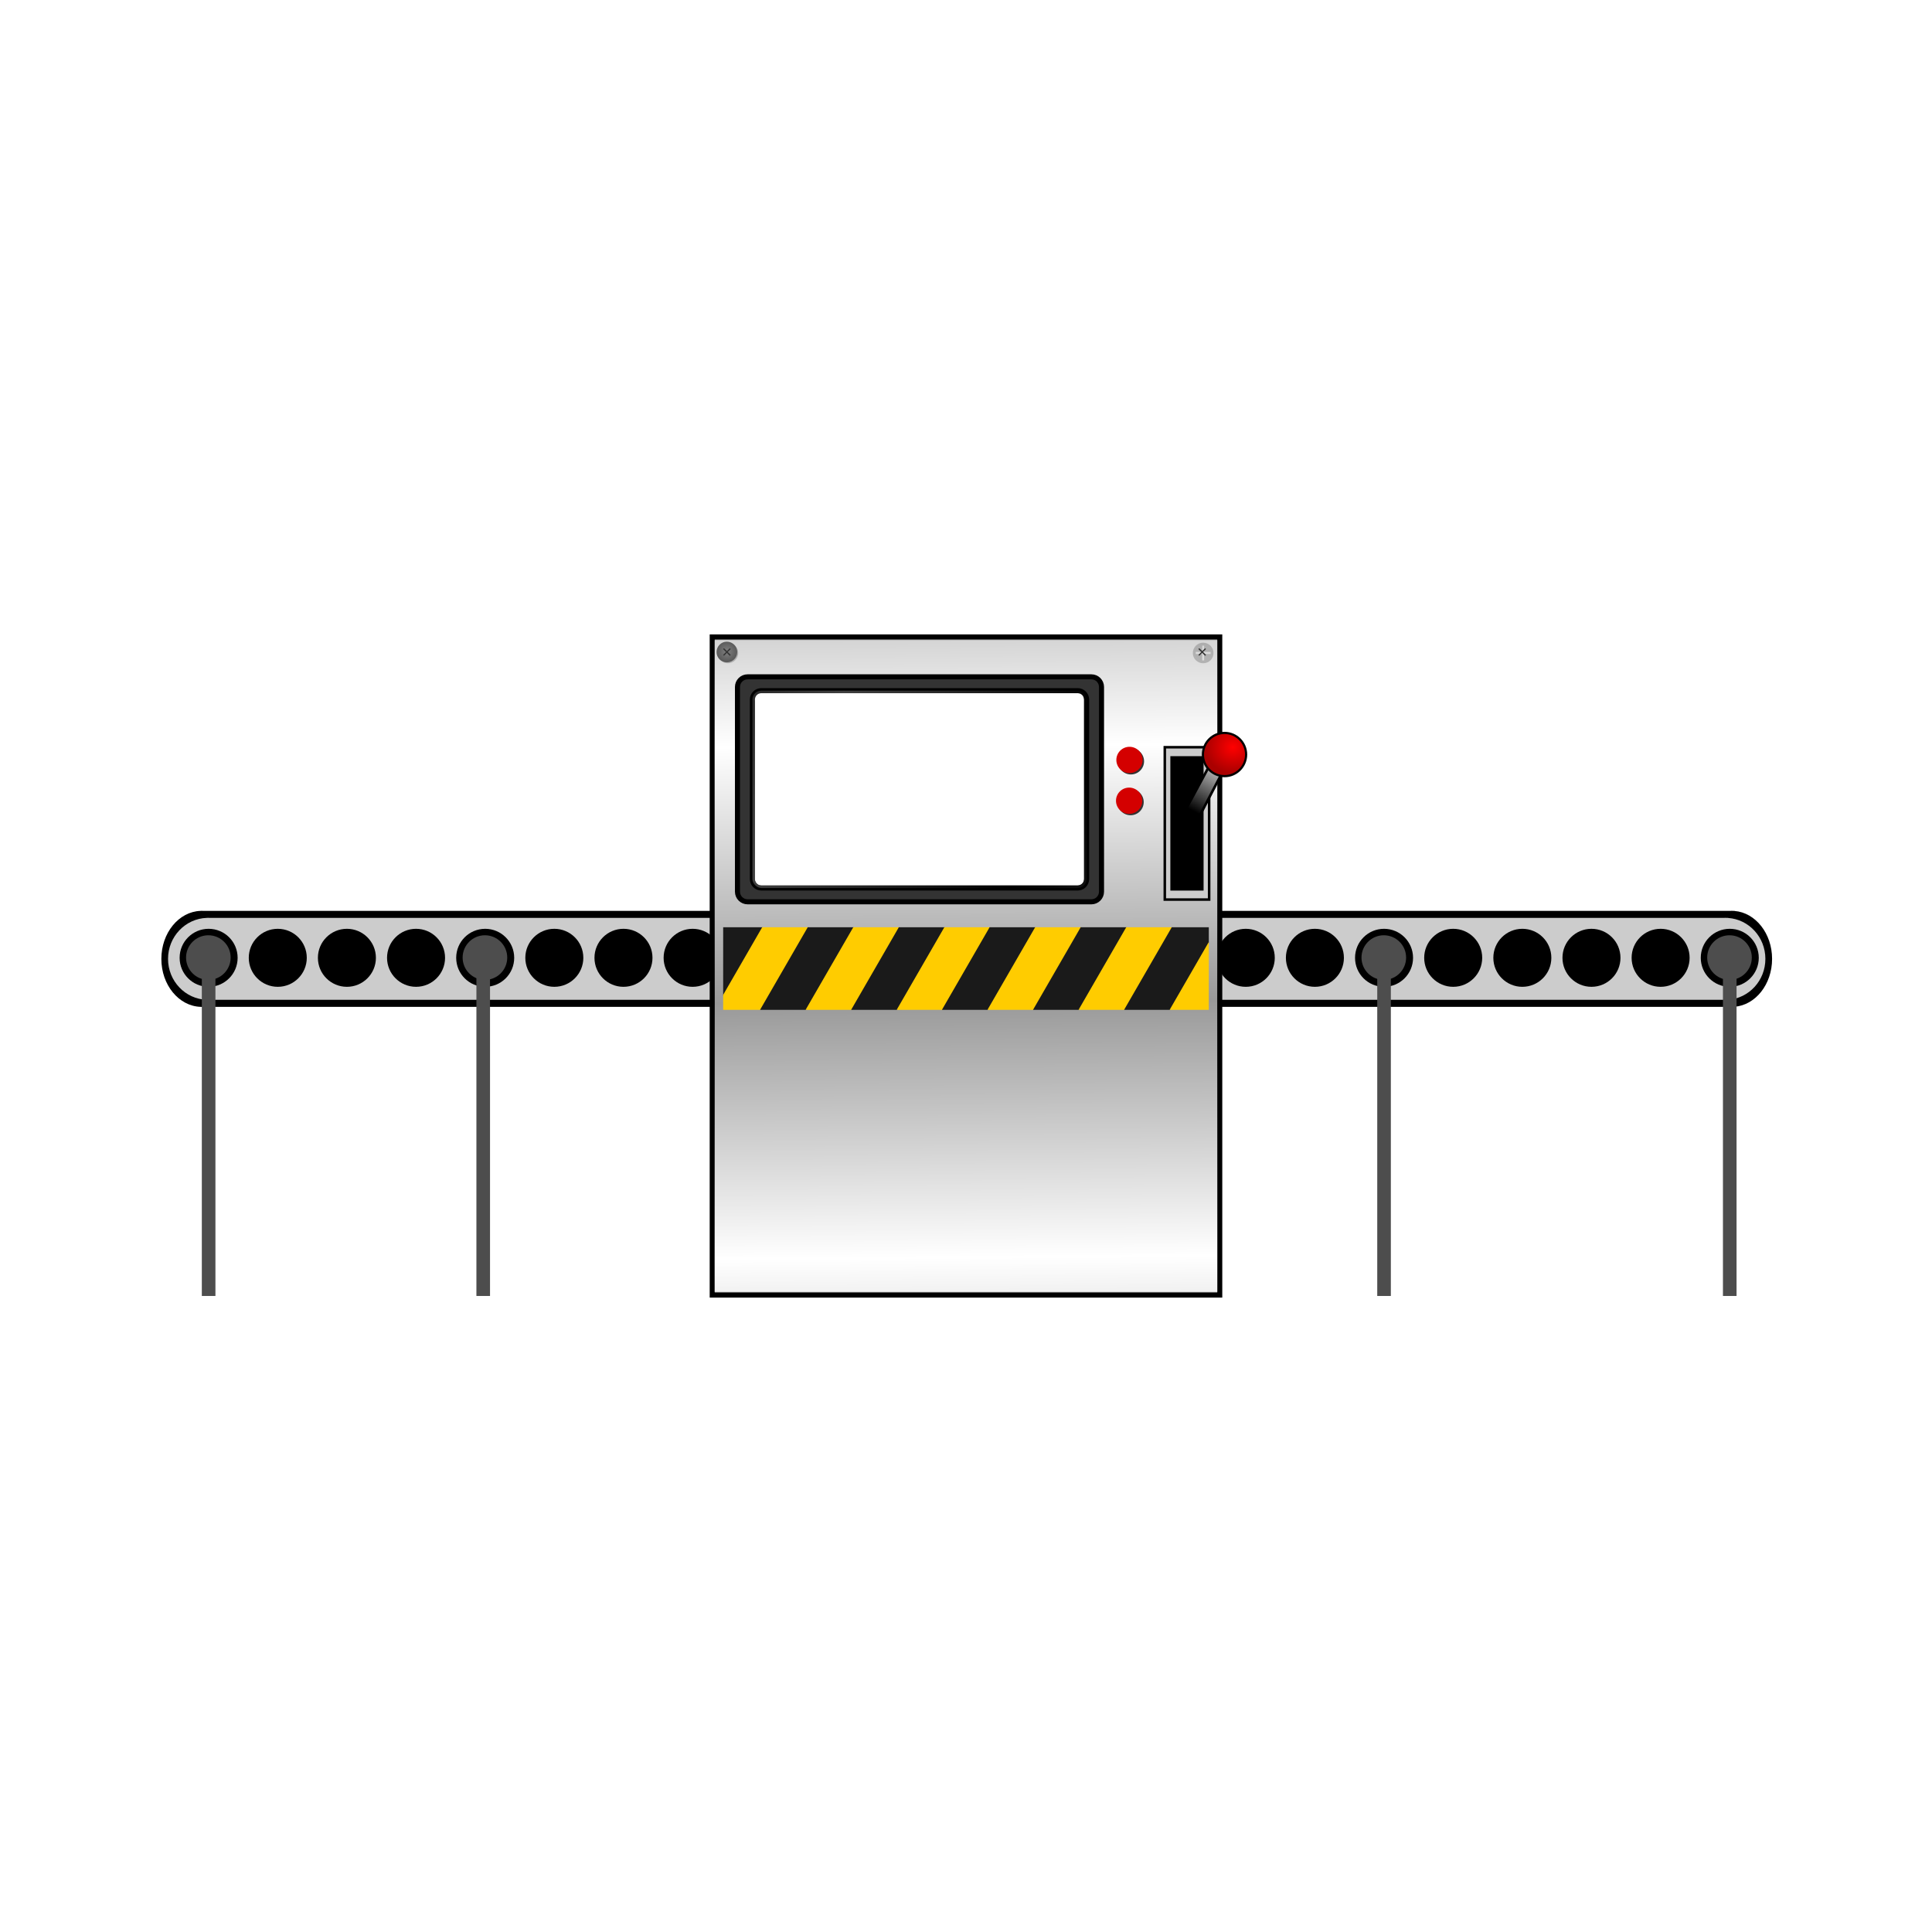 <svg:svg xmlns:dc="http://purl.org/dc/elements/1.1/" xmlns:ns1="http://sodipodi.sourceforge.net/DTD/sodipodi-0.dtd" xmlns:ns2="http://www.inkscape.org/namespaces/inkscape" xmlns:ns3="http://www.w3.org/1999/xlink" xmlns:ns5="http://creativecommons.org/ns#" xmlns:rdf="http://www.w3.org/1999/02/22-rdf-syntax-ns#" xmlns:svg="http://www.w3.org/2000/svg" height="764.187" id="svg5607" version="1.1" viewBox="-53.678 -240.948 764.187 764.187" width="764.187" ns1:docname="Novo documento 3" ns2:version="0.48.1 r9760">
  <svg:defs id="defs5609">
    <svg:linearGradient gradientTransform="matrix(.99 0 0 .99 58.841 51.526)" gradientUnits="userSpaceOnUse" id="linearGradient5484" spreadMethod="reflect" x1="668" x2="667.27" y1="915.01" y2="812.78" ns2:collect="always">
      <svg:stop id="stop5161" offset="0" style="stop-color:#ffffff" />
      <svg:stop id="stop5163" offset="1" style="stop-color:#ffffff;stop-opacity:0" />
    </svg:linearGradient>
    <svg:linearGradient gradientTransform="matrix(.862 0 0 .862 82.311 77.563)" gradientUnits="userSpaceOnUse" id="linearGradient5486" spreadMethod="reflect" x1="666.64" x2="763.43" y1="778.42" y2="827.71" ns2:collect="always">
      <svg:stop id="stop5094" offset="0" style="stop-color:#ffffff" />
      <svg:stop id="stop5096" offset="1" style="stop-color:#ffffff;stop-opacity:0" />
    </svg:linearGradient>
    <svg:radialGradient cx="527.59" cy="394.61" gradientTransform="matrix(2.006 0 0 1.996 -523.82 -122.18)" gradientUnits="userSpaceOnUse" id="radialGradient5488" r="3.344" ns2:collect="always" ns3:href="#linearGradient5183" />
    <svg:linearGradient id="linearGradient5183">
      <svg:stop id="stop5185" offset="0" style="stop-color:#808080" />
      <svg:stop id="stop5187" offset="1" style="stop-color:#505050" />
    </svg:linearGradient>
    <svg:linearGradient gradientTransform="translate(317 5.794)" gradientUnits="userSpaceOnUse" id="linearGradient5492" x1="510.85" x2="500.98" y1="682.1" y2="700.1" ns2:collect="always">
      <svg:stop id="stop5295" offset="0" style="stop-color:#cccccc" />
      <svg:stop id="stop5297" offset="1" style="stop-color:#000000" />
    </svg:linearGradient>
    <svg:radialGradient cx="407.89" cy="439.33" gradientTransform="matrix(-1.272 .007 -.007 -1.183 929.59 956.05)" gradientUnits="userSpaceOnUse" id="radialGradient5494" r="9.894" ns2:collect="always">
      <svg:stop id="stop5285" offset="0" style="stop-color:#ff0000" />
      <svg:stop id="stop5287" offset="1" style="stop-color:#aa0000" />
    </svg:radialGradient>
    <svg:clipPath clipPathUnits="userSpaceOnUse" id="clipPath5405">
      <svg:rect height="32.657" id="rect5407" rx="6.325" ry="0" style="fill:#1a1a1a" width="192.09" x="843.76" y="940.24" />
    </svg:clipPath>
  </svg:defs>
  <ns1:namedview bordercolor="#666666" borderopacity="1.0" fit-margin-bottom="10" fit-margin-left="10" fit-margin-right="10" fit-margin-top="10" id="base" pagecolor="#ffffff" showgrid="false" ns2:current-layer="layer1" ns2:cx="320.1475" ns2:cy="157.25224" ns2:document-units="px" ns2:pageopacity="0.0" ns2:pageshadow="2" ns2:showpageshadow="false" ns2:window-height="1031" ns2:window-maximized="1" ns2:window-width="1920" ns2:window-x="0" ns2:window-y="0" ns2:zoom="2.1616275" />
  <svg:g id="layer1" transform="translate(2.695 -219.79)" ns2:groupmode="layer" ns2:label="Camada 1">
    <svg:g id="g5411" transform="translate(-386.94 -481.27)">
      <svg:g id="g5012" transform="matrix(.862 0 0 .862 82.311 172.32)">
        <svg:path d="m380.57 751.8c-0.192 0-0.377 0.03-0.567 0.037-9.957 0.361-17.962 10.08-17.962 22.036s8.005 21.638 17.962 21.999c0.19 0.007 0.376 0.037 0.567 0.037 0.213 0 0.419-0.028 0.63-0.037h700.82c0.211 0.008 0.417 0.037 0.63 0.037 0.213 0 0.419-0.028 0.63-0.037h0.63v-0.037c9.631-0.776 17.237-10.286 17.237-21.963 0-11.676-7.606-21.223-17.237-21.999v-0.037h-0.63c-0.211-0.008-0.417-0.037-0.63-0.037-0.213 0-0.419 0.028-0.63 0.037h-700.82c-0.211-0.008-0.417-0.037-0.63-0.037z" id="path5006" style="fill:#000000" ns2:connector-curvature="0" />
        <svg:path d="m383.48 755.02c-0.19 0-0.374 0.025-0.562 0.031-9.874 0.308-17.812 8.606-17.812 18.812 0 10.207 7.938 18.473 17.812 18.781 0.189 0.006 0.372 0.031 0.562 0.031 0.211 0 0.416-0.024 0.625-0.031h695c0.209 0.007 0.414 0.031 0.625 0.031s0.415-0.024 0.625-0.031h0.625v-0.031c9.551-0.663 17.094-8.782 17.094-18.75s-7.543-18.119-17.094-18.781v-0.031h-0.625c-0.209-0.007-0.414-0.031-0.625-0.031s-0.415 0.024-0.625 0.031h-695c-0.209-0.007-0.414-0.031-0.625-0.031z" id="rect4182" style="opacity:.8;fill:#ffffff" ns2:connector-curvature="0" />
        <svg:path d="m272.84 231.03c0 7.351-5.959 13.309-13.309 13.309-7.35 0-13.309-5.959-13.309-13.309 0-7.35 5.959-13.309 13.309-13.309 7.351 0 13.309 5.959 13.309 13.309z" id="path4185" style="fill:#000000" transform="translate(124.2 542.34)" ns1:cx="259.52896" ns1:cy="231.03265" ns1:rx="13.309177" ns1:ry="13.309177" ns1:type="arc" />
        <svg:path d="m272.84 231.03c0 7.351-5.959 13.309-13.309 13.309-7.35 0-13.309-5.959-13.309-13.309 0-7.35 5.959-13.309 13.309-13.309 7.351 0 13.309 5.959 13.309 13.309z" id="path4955" style="fill:#000000" transform="translate(155.93 542.34)" ns1:cx="259.52896" ns1:cy="231.03265" ns1:rx="13.309177" ns1:ry="13.309177" ns1:type="arc" />
        <svg:path d="m272.84 231.03c0 7.351-5.959 13.309-13.309 13.309-7.35 0-13.309-5.959-13.309-13.309 0-7.35 5.959-13.309 13.309-13.309 7.351 0 13.309 5.959 13.309 13.309z" id="path4957" style="fill:#000000" transform="translate(187.65 542.34)" ns1:cx="259.52896" ns1:cy="231.03265" ns1:rx="13.309177" ns1:ry="13.309177" ns1:type="arc" />
        <svg:path d="m272.84 231.03c0 7.351-5.959 13.309-13.309 13.309-7.35 0-13.309-5.959-13.309-13.309 0-7.35 5.959-13.309 13.309-13.309 7.351 0 13.309 5.959 13.309 13.309z" id="path4959" style="fill:#000000" transform="translate(219.38 542.34)" ns1:cx="259.52896" ns1:cy="231.03265" ns1:rx="13.309177" ns1:ry="13.309177" ns1:type="arc" />
        <svg:path d="m272.84 231.03c0 7.351-5.959 13.309-13.309 13.309-7.35 0-13.309-5.959-13.309-13.309 0-7.35 5.959-13.309 13.309-13.309 7.351 0 13.309 5.959 13.309 13.309z" id="path4961" style="fill:#000000" transform="translate(251.11 542.34)" ns1:cx="259.52896" ns1:cy="231.03265" ns1:rx="13.309177" ns1:ry="13.309177" ns1:type="arc" />
        <svg:path d="m272.84 231.03c0 7.351-5.959 13.309-13.309 13.309-7.35 0-13.309-5.959-13.309-13.309 0-7.35 5.959-13.309 13.309-13.309 7.351 0 13.309 5.959 13.309 13.309z" id="path4963" style="fill:#000000" transform="translate(282.83 542.34)" ns1:cx="259.52896" ns1:cy="231.03265" ns1:rx="13.309177" ns1:ry="13.309177" ns1:type="arc" />
        <svg:path d="m272.84 231.03c0 7.351-5.959 13.309-13.309 13.309-7.35 0-13.309-5.959-13.309-13.309 0-7.35 5.959-13.309 13.309-13.309 7.351 0 13.309 5.959 13.309 13.309z" id="path4965" style="fill:#000000" transform="translate(314.56 542.34)" ns1:cx="259.52896" ns1:cy="231.03265" ns1:rx="13.309177" ns1:ry="13.309177" ns1:type="arc" />
        <svg:path d="m272.84 231.03c0 7.351-5.959 13.309-13.309 13.309-7.35 0-13.309-5.959-13.309-13.309 0-7.35 5.959-13.309 13.309-13.309 7.351 0 13.309 5.959 13.309 13.309z" id="path4967" style="fill:#000000" transform="translate(346.29 542.34)" ns1:cx="259.52896" ns1:cy="231.03265" ns1:rx="13.309177" ns1:ry="13.309177" ns1:type="arc" />
        <svg:path d="m272.84 231.03c0 7.351-5.959 13.309-13.309 13.309-7.35 0-13.309-5.959-13.309-13.309 0-7.35 5.959-13.309 13.309-13.309 7.351 0 13.309 5.959 13.309 13.309z" id="path4969" style="fill:#000000" transform="translate(378.02 542.34)" ns1:cx="259.52896" ns1:cy="231.03265" ns1:rx="13.309177" ns1:ry="13.309177" ns1:type="arc" />
        <svg:path d="m272.84 231.03c0 7.351-5.959 13.309-13.309 13.309-7.35 0-13.309-5.959-13.309-13.309 0-7.35 5.959-13.309 13.309-13.309 7.351 0 13.309 5.959 13.309 13.309z" id="path4971" style="fill:#000000" transform="translate(409.74 542.34)" ns1:cx="259.52896" ns1:cy="231.03265" ns1:rx="13.309177" ns1:ry="13.309177" ns1:type="arc" />
        <svg:path d="m272.84 231.03c0 7.351-5.959 13.309-13.309 13.309-7.35 0-13.309-5.959-13.309-13.309 0-7.35 5.959-13.309 13.309-13.309 7.351 0 13.309 5.959 13.309 13.309z" id="path4973" style="fill:#000000" transform="translate(441.47 542.34)" ns1:cx="259.52896" ns1:cy="231.03265" ns1:rx="13.309177" ns1:ry="13.309177" ns1:type="arc" />
        <svg:path d="m272.84 231.03c0 7.351-5.959 13.309-13.309 13.309-7.35 0-13.309-5.959-13.309-13.309 0-7.35 5.959-13.309 13.309-13.309 7.351 0 13.309 5.959 13.309 13.309z" id="path4975" style="fill:#000000" transform="translate(473.2 542.34)" ns1:cx="259.52896" ns1:cy="231.03265" ns1:rx="13.309177" ns1:ry="13.309177" ns1:type="arc" />
        <svg:path d="m272.84 231.03c0 7.351-5.959 13.309-13.309 13.309-7.35 0-13.309-5.959-13.309-13.309 0-7.35 5.959-13.309 13.309-13.309 7.351 0 13.309 5.959 13.309 13.309z" id="path4977" style="fill:#000000" transform="translate(504.93 542.34)" ns1:cx="259.52896" ns1:cy="231.03265" ns1:rx="13.309177" ns1:ry="13.309177" ns1:type="arc" />
        <svg:path d="m272.84 231.03c0 7.351-5.959 13.309-13.309 13.309-7.35 0-13.309-5.959-13.309-13.309 0-7.35 5.959-13.309 13.309-13.309 7.351 0 13.309 5.959 13.309 13.309z" id="path4979" style="fill:#000000" transform="translate(536.65 542.34)" ns1:cx="259.52896" ns1:cy="231.03265" ns1:rx="13.309177" ns1:ry="13.309177" ns1:type="arc" />
        <svg:path d="m272.84 231.03c0 7.351-5.959 13.309-13.309 13.309-7.35 0-13.309-5.959-13.309-13.309 0-7.35 5.959-13.309 13.309-13.309 7.351 0 13.309 5.959 13.309 13.309z" id="path4981" style="fill:#000000" transform="translate(568.38 542.34)" ns1:cx="259.52896" ns1:cy="231.03265" ns1:rx="13.309177" ns1:ry="13.309177" ns1:type="arc" />
        <svg:path d="m272.84 231.03c0 7.351-5.959 13.309-13.309 13.309-7.35 0-13.309-5.959-13.309-13.309 0-7.35 5.959-13.309 13.309-13.309 7.351 0 13.309 5.959 13.309 13.309z" id="path4983" style="fill:#000000" transform="translate(600.11 542.34)" ns1:cx="259.52896" ns1:cy="231.03265" ns1:rx="13.309177" ns1:ry="13.309177" ns1:type="arc" />
        <svg:path d="m272.84 231.03c0 7.351-5.959 13.309-13.309 13.309-7.35 0-13.309-5.959-13.309-13.309 0-7.35 5.959-13.309 13.309-13.309 7.351 0 13.309 5.959 13.309 13.309z" id="path4985" style="fill:#000000" transform="translate(631.83 542.34)" ns1:cx="259.52896" ns1:cy="231.03265" ns1:rx="13.309177" ns1:ry="13.309177" ns1:type="arc" />
        <svg:path d="m272.84 231.03c0 7.351-5.959 13.309-13.309 13.309-7.35 0-13.309-5.959-13.309-13.309 0-7.35 5.959-13.309 13.309-13.309 7.351 0 13.309 5.959 13.309 13.309z" id="path4987" style="fill:#000000" transform="translate(663.56 542.34)" ns1:cx="259.52896" ns1:cy="231.03265" ns1:rx="13.309177" ns1:ry="13.309177" ns1:type="arc" />
        <svg:path d="m272.84 231.03c0 7.351-5.959 13.309-13.309 13.309-7.35 0-13.309-5.959-13.309-13.309 0-7.35 5.959-13.309 13.309-13.309 7.351 0 13.309 5.959 13.309 13.309z" id="path4989" style="fill:#000000" transform="translate(695.29 542.34)" ns1:cx="259.52896" ns1:cy="231.03265" ns1:rx="13.309177" ns1:ry="13.309177" ns1:type="arc" />
        <svg:path d="m272.84 231.03c0 7.351-5.959 13.309-13.309 13.309-7.35 0-13.309-5.959-13.309-13.309 0-7.35 5.959-13.309 13.309-13.309 7.351 0 13.309 5.959 13.309 13.309z" id="path4991" style="fill:#000000" transform="translate(727.02 542.34)" ns1:cx="259.52896" ns1:cy="231.03265" ns1:rx="13.309177" ns1:ry="13.309177" ns1:type="arc" />
        <svg:path d="m272.84 231.03c0 7.351-5.959 13.309-13.309 13.309-7.35 0-13.309-5.959-13.309-13.309 0-7.35 5.959-13.309 13.309-13.309 7.351 0 13.309 5.959 13.309 13.309z" id="path4993" style="fill:#000000" transform="translate(758.74 542.34)" ns1:cx="259.52896" ns1:cy="231.03265" ns1:rx="13.309177" ns1:ry="13.309177" ns1:type="arc" />
        <svg:path d="m272.84 231.03c0 7.351-5.959 13.309-13.309 13.309-7.35 0-13.309-5.959-13.309-13.309 0-7.35 5.959-13.309 13.309-13.309 7.351 0 13.309 5.959 13.309 13.309z" id="path4995" style="fill:#000000" transform="translate(790.47 542.34)" ns1:cx="259.52896" ns1:cy="231.03265" ns1:rx="13.309177" ns1:ry="13.309177" ns1:type="arc" />
        <svg:path d="m272.84 231.03c0 7.351-5.959 13.309-13.309 13.309-7.35 0-13.309-5.959-13.309-13.309 0-7.35 5.959-13.309 13.309-13.309 7.351 0 13.309 5.959 13.309 13.309z" id="path4997" style="fill:#000000" transform="translate(822.2 542.34)" ns1:cx="259.52896" ns1:cy="231.03265" ns1:rx="13.309177" ns1:ry="13.309177" ns1:type="arc" />
        <svg:path d="m272.84 231.03c0 7.351-5.959 13.309-13.309 13.309-7.35 0-13.309-5.959-13.309-13.309 0-7.35 5.959-13.309 13.309-13.309 7.351 0 13.309 5.959 13.309 13.309z" id="path5008" style="fill:#000000" transform="matrix(.769 0 0 .769 818.58 595.6)" ns1:cx="259.52896" ns1:cy="231.03265" ns1:rx="13.309177" ns1:ry="13.309177" ns1:type="arc" />
        <svg:path d="m272.84 231.03c0 7.351-5.959 13.309-13.309 13.309-7.35 0-13.309-5.959-13.309-13.309 0-7.35 5.959-13.309 13.309-13.309 7.351 0 13.309 5.959 13.309 13.309z" id="path5042" style="fill:#4d4d4d" transform="matrix(.769 0 0 .769 184.03 595.6)" ns1:cx="259.52896" ns1:cy="231.03265" ns1:rx="13.309177" ns1:ry="13.309177" ns1:type="arc" />
        <svg:path d="m272.84 231.03c0 7.351-5.959 13.309-13.309 13.309-7.35 0-13.309-5.959-13.309-13.309 0-7.35 5.959-13.309 13.309-13.309 7.351 0 13.309 5.959 13.309 13.309z" id="path5044" style="fill:#4d4d4d" transform="matrix(.769 0 0 .769 310.94 595.6)" ns1:cx="259.52896" ns1:cy="231.03265" ns1:rx="13.309177" ns1:ry="13.309177" ns1:type="arc" />
        <svg:path d="m272.84 231.03c0 7.351-5.959 13.309-13.309 13.309-7.35 0-13.309-5.959-13.309-13.309 0-7.35 5.959-13.309 13.309-13.309 7.351 0 13.309 5.959 13.309 13.309z" id="path5046" style="fill:#4d4d4d" transform="matrix(.769 0 0 .769 723.4 595.6)" ns1:cx="259.52896" ns1:cy="231.03265" ns1:rx="13.309177" ns1:ry="13.309177" ns1:type="arc" />
        <svg:path d="m272.84 231.03c0 7.351-5.959 13.309-13.309 13.309-7.35 0-13.309-5.959-13.309-13.309 0-7.35 5.959-13.309 13.309-13.309 7.351 0 13.309 5.959 13.309 13.309z" id="path5048" style="fill:#4d4d4d" transform="matrix(.769 0 0 .769 882.03 595.6)" ns1:cx="259.52896" ns1:cy="231.03265" ns1:rx="13.309177" ns1:ry="13.309177" ns1:type="arc" />
        <svg:rect height="153.99" id="rect5050" style="fill:#4d4d4d" width="6.243" x="380.61" y="774.55" />
        <svg:rect height="153.99" id="rect5052" style="fill:#4d4d4d" width="6.243" x="506.61" y="774.55" />
        <svg:rect height="153.99" id="rect5054" style="fill:#4d4d4d" width="6.243" x="919.97" y="774.55" />
        <svg:rect height="153.99" id="rect5056" style="fill:#4d4d4d" width="6.243" x="1078.6" y="774.55" />
      </svg:g>
      <svg:path d="m612.28 712.05v260.31h200.75v-260.31h-200.75zm19.413 21.244h125.15c1.95 0 3.527 1.578 3.527 3.527v71.002c0 1.949-1.578 3.527-3.527 3.527h-125.15c-1.95 0-3.527-1.578-3.527-3.527v-71.002c0-1.949 1.578-3.527 3.527-3.527z" id="rect4180" style="stroke:#000000;stroke-width:2;fill:#999999" ns2:connector-curvature="0" />
      <svg:path d="m613.25 713.31v257.8h198.81v-257.8h-198.81zm19.219 21.045h123.95c1.931 0 3.497 1.536 3.497 3.466v70.345c0 1.931-1.567 3.466-3.497 3.466h-123.95c-1.931 0-3.466-1.536-3.466-3.466v-70.345c0-1.931 1.536-3.466 3.466-3.466z" id="path5157" style="fill:url(#linearGradient5484)" ns2:connector-curvature="0" />
      <svg:path d="m626.28 727.83c-2.223 0-4.012 1.789-4.012 4.012v80.962c0 2.223 1.789 4.012 4.012 4.012h135.97c2.223 0 4.012-1.789 4.012-4.012v-80.962c0-2.223-1.789-4.012-4.012-4.012h-135.97zm5.412 5.466h125.15c1.95 0 3.527 1.578 3.527 3.527v71c0 1.949-1.578 3.527-3.527 3.527h-125.15c-1.95 0-3.527-1.578-3.527-3.527v-71c0-1.949 1.578-3.527 3.527-3.527z" id="rect5060" style="stroke:#000000;stroke-width:2;fill:#333333" ns2:connector-curvature="0" />
      <svg:rect height="78.054" id="rect5087" ry="3.519" style="opacity:.25;fill:url(#linearGradient5486)" width="132.2" x="628.17" y="733.29" />
      <svg:g id="g5121" transform="translate(199.83 -5.388)">
        <svg:path d="m594.03 539.55c0 2.871-2.327 5.198-5.198 5.198s-5.198-2.327-5.198-5.198 2.327-5.198 5.198-5.198 5.198 2.327 5.198 5.198z" id="path5119" style="fill:#333333" transform="translate(-10.906 243.22)" ns1:cx="588.83496" ns1:cy="539.55035" ns1:rx="5.1982384" ns1:ry="5.1982384" ns1:type="arc" />
        <svg:path d="m594.03 539.55c0 2.871-2.327 5.198-5.198 5.198s-5.198-2.327-5.198-5.198 2.327-5.198 5.198-5.198 5.198 2.327 5.198 5.198z" id="path5117" style="fill:#d40000" transform="translate(-11.472 242.68)" ns1:cx="588.83496" ns1:cy="539.55035" ns1:rx="5.1982384" ns1:ry="5.1982384" ns1:type="arc" />
      </svg:g>
      <svg:g id="g5125" transform="translate(199.97 -21.527)">
        <svg:path d="m594.03 539.55c0 2.871-2.327 5.198-5.198 5.198s-5.198-2.327-5.198-5.198 2.327-5.198 5.198-5.198 5.198 2.327 5.198 5.198z" id="path5127" style="fill:#333333" transform="translate(-10.906 243.22)" ns1:cx="588.83496" ns1:cy="539.55035" ns1:rx="5.1982384" ns1:ry="5.1982384" ns1:type="arc" />
        <svg:path d="m594.03 539.55c0 2.871-2.327 5.198-5.198 5.198s-5.198-2.327-5.198-5.198 2.327-5.198 5.198-5.198 5.198 2.327 5.198 5.198z" id="path5129" style="fill:#d40000" transform="translate(-11.472 242.68)" ns1:cx="588.83496" ns1:cy="539.55035" ns1:rx="5.1982384" ns1:ry="5.1982384" ns1:type="arc" />
      </svg:g>
      <svg:g id="g5207" transform="matrix(.762 0 0 .762 210.82 210.78)">
        <svg:path d="m534.98 660.81c-2.958 0-5.368 2.41-5.368 5.368s2.41 5.318 5.368 5.318 5.368-2.36 5.368-5.318c0-2.958-2.41-5.368-5.368-5.368zm-0.502 1.505h1.003v3.311h3.361v1.054h-3.361v3.311h-1.003v-3.311h-3.361v-1.054h3.361v-3.311z" id="path5211" style="opacity:.25;fill:#333333" ns2:connector-curvature="0" />
        <svg:path d="m534.44 660.28c-2.958 0-5.336 2.443-5.336 5.402s2.377 5.336 5.336 5.336c2.958 0 5.402-2.377 5.402-5.336 0-2.958-2.443-5.402-5.402-5.402z" id="path5167" style="fill:url(#radialGradient5488)" ns2:connector-curvature="0" />
        <svg:path d="m535.98 663.68-1.502 1.502-1.525-1.525-0.478 0.478 1.525 1.525-1.502 1.502 0.455 0.455 1.502-1.502 1.525 1.525 0.478-0.478-1.525-1.525 1.502-1.502-0.455-0.455z" id="path5215" style="fill:#333333" ns2:connector-curvature="0" />
      </svg:g>
      <svg:g id="g5220" transform="matrix(.762 0 0 .762 398.82 210.78)">
        <svg:path d="m534.98 660.81c-2.958 0-5.368 2.41-5.368 5.368s2.41 5.318 5.368 5.318 5.368-2.36 5.368-5.318c0-2.958-2.41-5.368-5.368-5.368zm-0.502 1.505h1.003v3.311h3.361v1.054h-3.361v3.311h-1.003v-3.311h-3.361v-1.054h3.361v-3.311z" id="path5222" style="opacity:.25;fill:#333333" ns2:connector-curvature="0" />
        <svg:path d="m534.44 660.28c-2.958 0-5.336 2.443-5.336 5.402s2.377 5.336 5.336 5.336c2.958 0 5.402-2.377 5.402-5.336 0-2.958-2.443-5.402-5.402-5.402z" id="path5224" style="fill:url(#radialGradient5488)" ns2:connector-curvature="0" />
        <svg:path d="m535.98 663.68-1.502 1.502-1.525-1.525-0.478 0.478 1.525 1.525-1.502 1.502 0.455 0.455 1.502-1.502 1.525 1.525 0.478-0.478-1.525-1.525 1.502-1.502-0.455-0.455z" id="path5226" style="fill:#333333" ns2:connector-curvature="0" />
      </svg:g>
      <svg:g id="g5301" transform="translate(-14.988 75.269)">
        <svg:rect height="60.262" id="rect5277" style="stroke:#000000;fill:#cccccc" width="17.539" x="806.28" y="680.4" />
        <svg:rect height="52.167" id="rect5279" style="stroke:#000000;fill:#000000" width="12.142" x="808.98" y="684.44" />
        <svg:path d="m811.23 711.19 15.185-28.08 4.821 3.013-14.703 28.2z" id="path5291" style="stroke:#000000;stroke-width:1px;fill:url(#linearGradient5492)" ns2:connector-curvature="0" />
        <svg:path d="m413.74 442.48c0 5.464-4.43 9.894-9.894 9.894s-9.894-4.43-9.894-9.894 4.43-9.894 9.894-9.894 9.894 4.43 9.894 9.894z" id="path5281" style="stroke:#000000;fill:url(#radialGradient5494)" transform="matrix(.864 0 0 .864 480.98 300.99)" ns1:cx="403.8429" ns1:cy="442.47763" ns1:rx="9.8937006" ns1:ry="9.8937006" ns1:type="arc" />
      </svg:g>
      <svg:g clip-path="url(#clipPath5405)" id="g5357" transform="translate(-227.15 -113.35)">
        <svg:rect height="72.15" id="rect5333" rx="6.325" ry="0" style="fill:#1a1a1a" transform="rotate(30)" width="15.791" x="1198.6" y="372.05" />
        <svg:rect height="72.15" id="rect5335" rx="6.325" ry="0" style="fill:#ffcc00" transform="rotate(30)" width="15.791" x="1214.2" y="363.05" />
        <svg:rect height="72.15" id="rect5337" rx="6.325" ry="0" style="fill:#1a1a1a" transform="rotate(30)" width="15.791" x="1229.8" y="354.05" />
        <svg:rect height="72.15" id="rect5339" rx="6.325" ry="0" style="fill:#ffcc00" transform="rotate(30)" width="15.791" x="1245.4" y="345.05" />
        <svg:rect height="72.15" id="rect5341" rx="6.325" ry="0" style="fill:#1a1a1a" transform="rotate(30)" width="15.791" x="1261" y="336.05" />
        <svg:rect height="72.15" id="rect5343" rx="6.325" ry="0" style="fill:#ffcc00" transform="rotate(30)" width="15.791" x="1276.6" y="327.05" />
        <svg:rect height="72.15" id="rect5345" rx="6.325" ry="0" style="fill:#1a1a1a" transform="rotate(30)" width="15.791" x="1292.1" y="318.05" />
        <svg:rect height="72.15" id="rect5347" rx="6.325" ry="0" style="fill:#ffcc00" transform="rotate(30)" width="15.791" x="1307.7" y="309.05" />
        <svg:rect height="72.15" id="rect5349" rx="6.325" ry="0" style="fill:#1a1a1a" transform="rotate(30)" width="15.791" x="1323.3" y="300.05" />
        <svg:rect height="72.15" id="rect5351" rx="6.325" ry="0" style="fill:#ffcc00" transform="rotate(30)" width="15.791" x="1338.9" y="291.05" />
        <svg:rect height="72.15" id="rect5353" rx="6.325" ry="0" style="fill:#1a1a1a" transform="rotate(30)" width="15.791" x="1354.5" y="282.05" />
        <svg:rect height="72.15" id="rect5355" rx="6.325" ry="0" style="fill:#ffcc00" transform="rotate(30)" width="15.791" x="1370.1" y="273.05" />
      </svg:g>
    </svg:g>
  </svg:g>
</svg:svg>